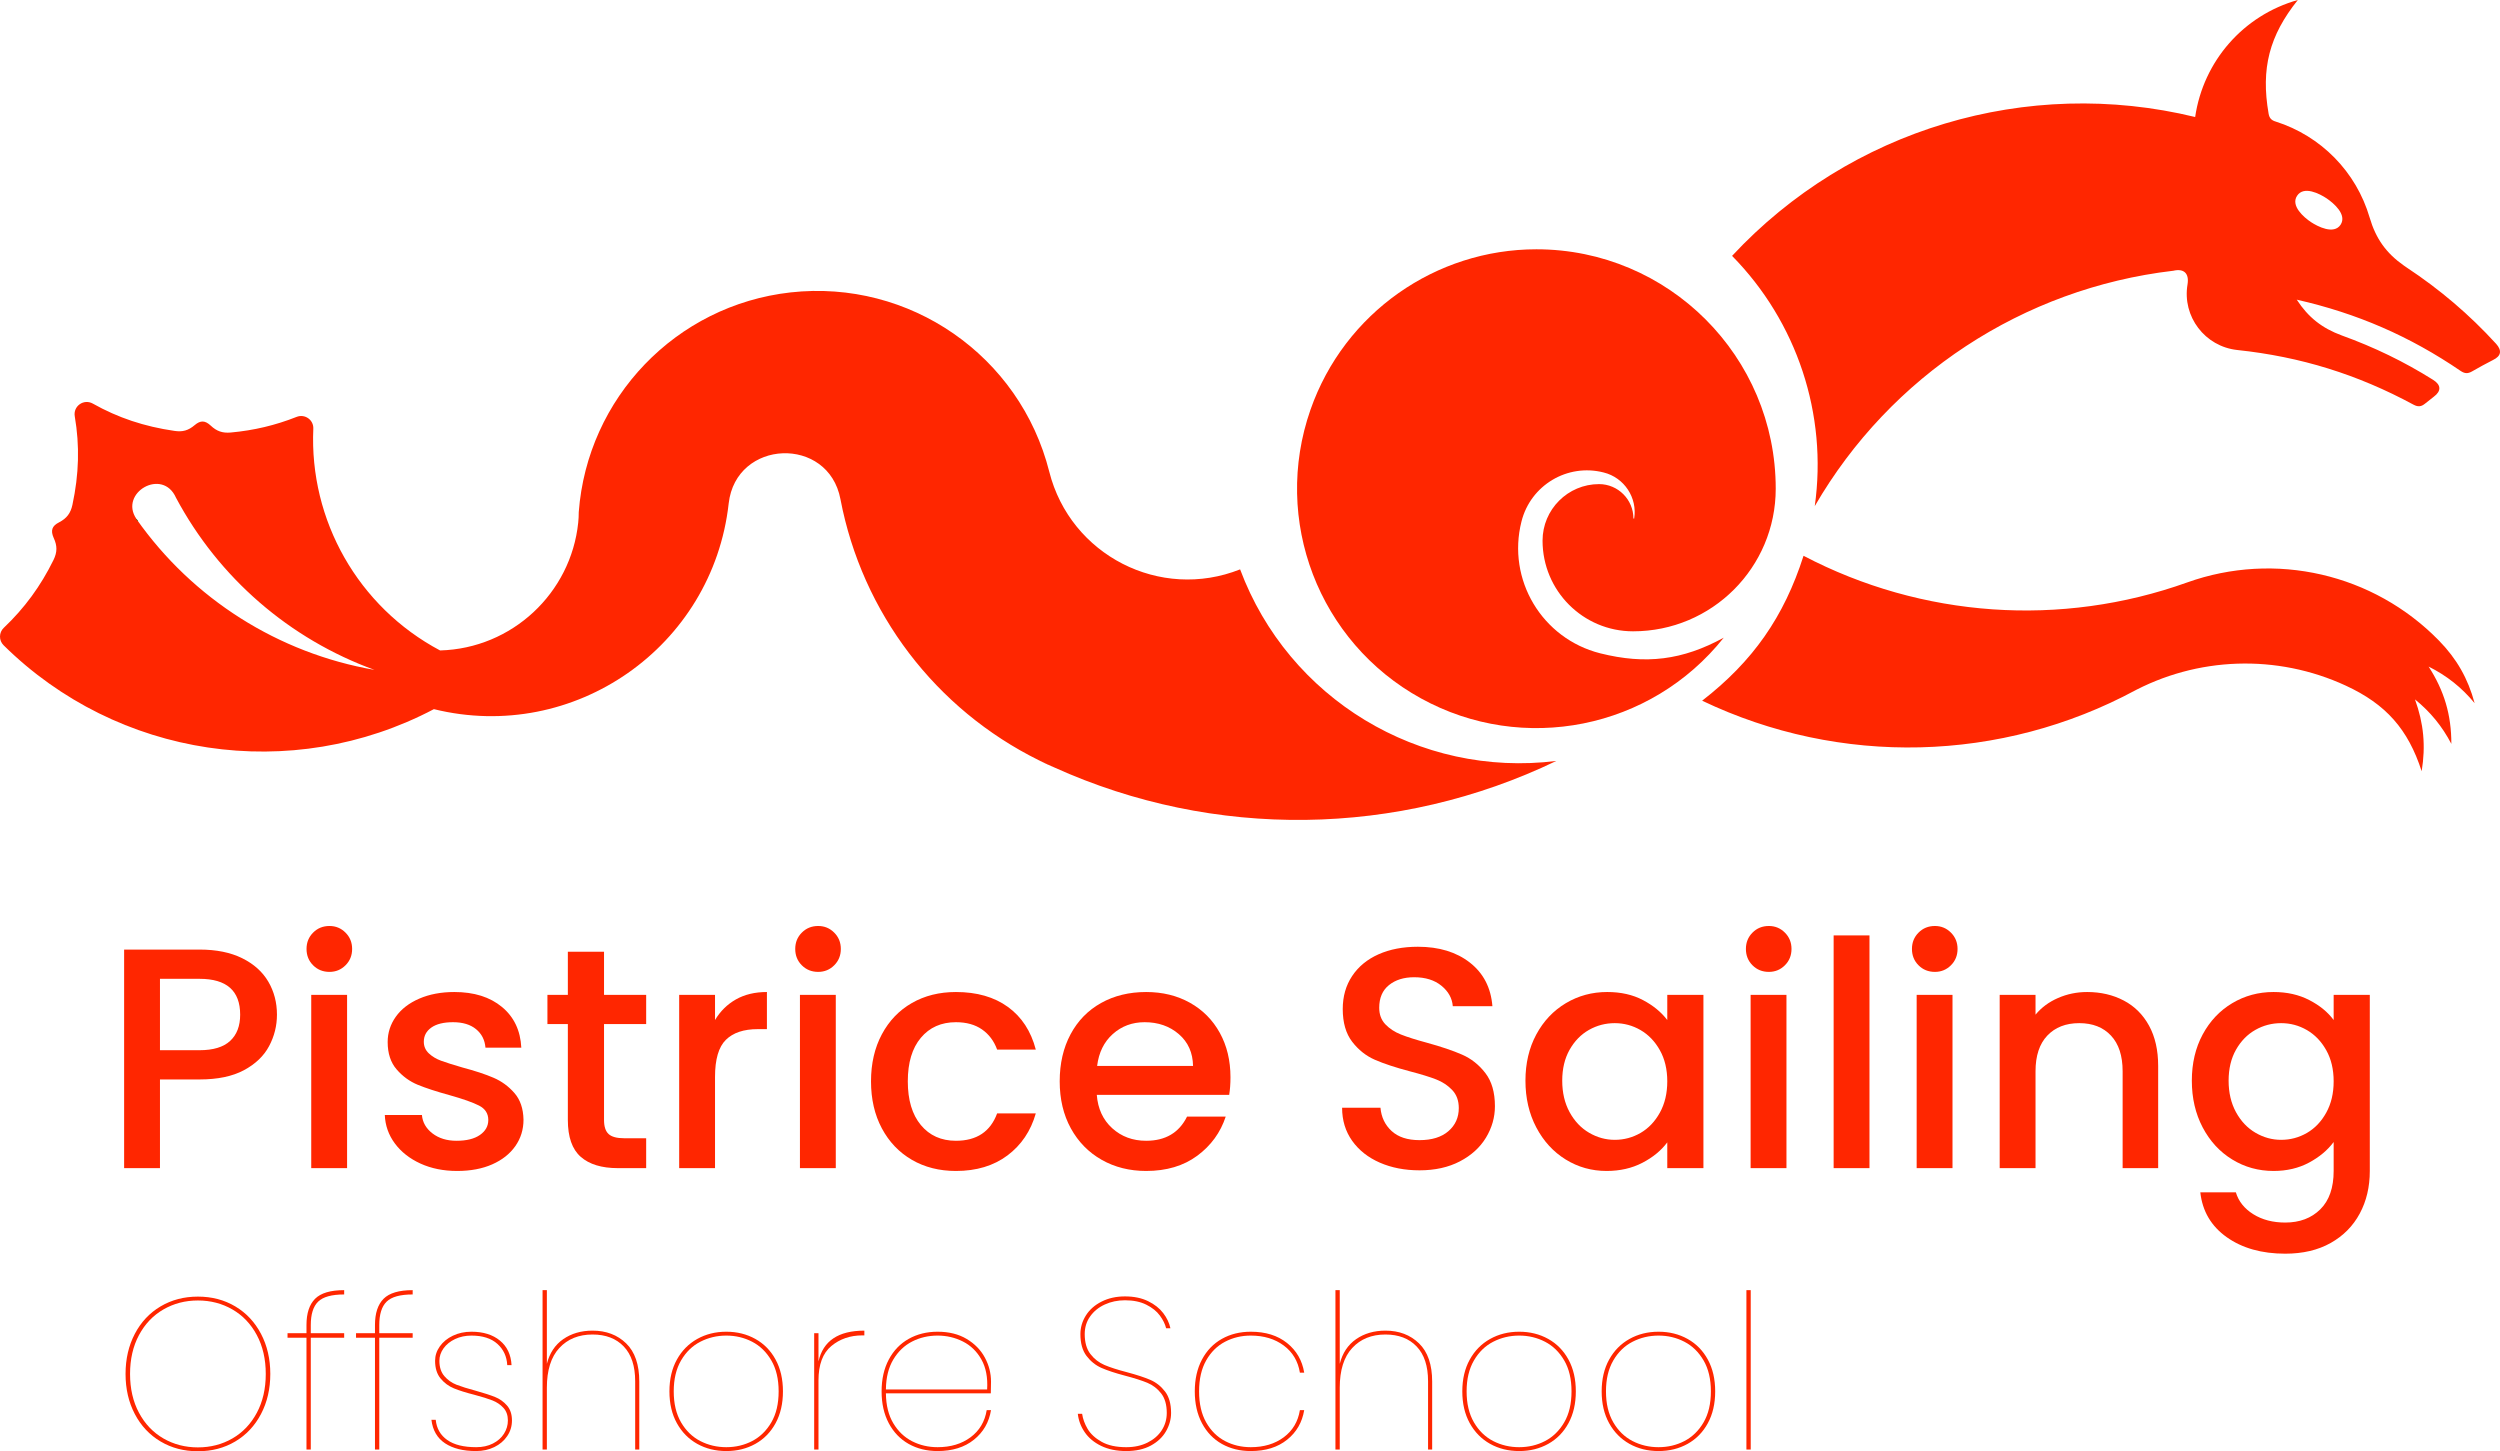 <?xml version="1.0" encoding="UTF-8" standalone="no"?>
<svg
   xmlns:dc="http://purl.org/dc/elements/1.1/"
   xmlns:cc="http://creativecommons.org/ns#"
   xmlns:rdf="http://www.w3.org/1999/02/22-rdf-syntax-ns#"
   xmlns:svg="http://www.w3.org/2000/svg"
   xmlns="http://www.w3.org/2000/svg"
   xmlns:xlink="http://www.w3.org/1999/xlink"
   xmlns:sodipodi="http://sodipodi.sourceforge.net/DTD/sodipodi-0.dtd"
   xmlns:inkscape="http://www.inkscape.org/namespaces/inkscape"
   width="1160.646pt"
   height="673.76pt"
   viewBox="0 0 1160.646 673.76"
   version="1.2"
   id="svg1321"
   sodipodi:docname="pistrice_logo.svg"
   inkscape:version="1.0.1 (c497b03c, 2020-09-10)">
  <sodipodi:namedview
     pagecolor="#ffffff"
     bordercolor="#666666"
     borderopacity="1"
     objecttolerance="10"
     gridtolerance="10"
     guidetolerance="10"
     inkscape:pageopacity="0"
     inkscape:pageshadow="2"
     inkscape:window-width="1680"
     inkscape:window-height="1022"
     id="namedview1323"
     showgrid="false"
     fit-margin-top="0"
     fit-margin-left="0"
     fit-margin-right="0"
     fit-margin-bottom="0"
     inkscape:zoom="0.64852941"
     inkscape:cx="768.09225"
     inkscape:cy="450.89062"
     inkscape:window-x="0"
     inkscape:window-y="0"
     inkscape:window-maximized="1"
     inkscape:current-layer="g1306" />
  <defs
     id="defs1240">
    <g
       id="g1227">
      <symbol
         overflow="visible"
         id="glyph0-0">
        <path
           style="stroke:none"
           d="M 0,-70 H 50 V 0 H 0 Z m 42,5 H 8 l 17,25.5 z M 5,-9.5 22,-35 5,-60.5 Z m 40,0 v -51 L 28,-35 Z M 42,-5 25,-30.5 8,-5 Z m 0,0"
           id="path1149" />
      </symbol>
      <symbol
         overflow="visible"
         id="glyph0-1">
        <path
           style="stroke:none"
           d="M 39.594,0.797 C 33.133,0.797 27.352,-0.719 22.25,-3.75 17.145,-6.781 13.16,-11.031 10.297,-16.5 7.43,-21.969 6,-28.164 6,-35.094 c 0,-6.938 1.43,-13.141 4.297,-18.609 2.863,-5.469 6.848,-9.719 11.953,-12.75 C 27.352,-69.484 33.133,-71 39.594,-71 c 6.469,0 12.25,1.516 17.344,4.547 5.102,3.031 9.086,7.281 11.953,12.75 2.875,5.469 4.312,11.672 4.312,18.609 0,6.93 -1.438,13.125 -4.312,18.594 -2.867,5.469 -6.852,9.719 -11.953,12.75 -5.094,3.031 -10.875,4.547 -17.344,4.547 z m 0,-1.797 c 5.875,0 11.207,-1.379 16,-4.141 4.801,-2.77 8.582,-6.738 11.344,-11.906 2.77,-5.164 4.156,-11.18 4.156,-18.047 0,-6.875 -1.387,-12.895 -4.156,-18.062 -2.762,-5.164 -6.543,-9.129 -11.344,-11.891 -4.793,-2.77 -10.125,-4.156 -16,-4.156 -5.867,0 -11.199,1.387 -16,4.156 -4.793,2.762 -8.574,6.727 -11.344,11.891 -2.773,5.168 -4.156,11.188 -4.156,18.062 0,6.867 1.383,12.883 4.156,18.047 2.77,5.168 6.551,9.137 11.344,11.906 C 28.395,-2.379 33.727,-1 39.594,-1 Z m 0,0"
           id="path1152" />
      </symbol>
      <symbol
         overflow="visible"
         id="glyph0-2">
        <path
           style="stroke:none"
           d="m 28.297,-72 c -5.805,0 -9.84,1.121 -12.109,3.359 -2.262,2.23 -3.391,5.844 -3.391,10.844 V -54 h 15.5 v 2.094 h -15.5 V 0 h -2 V -51.906 H 2 V -54 h 8.797 v -3.797 c 0,-5.469 1.332,-9.535 4,-12.203 2.664,-2.664 7.164,-4 13.5,-4 z m 0,0"
           id="path1155" />
      </symbol>
      <symbol
         overflow="visible"
         id="glyph0-3">
        <path
           style="stroke:none"
           d="m 25.906,0.703 c -5.938,0 -10.727,-1.195 -14.359,-3.594 -3.637,-2.406 -5.75,-6.039 -6.344,-10.906 h 2 c 0.395,4 2.176,7.121 5.344,9.359 3.164,2.23 7.648,3.344 13.453,3.344 2.938,0 5.52,-0.566 7.75,-1.703 2.227,-1.133 3.941,-2.648 5.141,-4.547 1.207,-1.906 1.812,-3.957 1.812,-6.156 0,-2.395 -0.688,-4.344 -2.062,-5.844 -1.367,-1.5 -3.062,-2.648 -5.094,-3.453 -2.031,-0.801 -4.812,-1.672 -8.344,-2.609 -3.938,-1 -7.125,-2 -9.562,-3 -2.43,-1 -4.492,-2.531 -6.188,-4.594 -1.699,-2.062 -2.547,-4.797 -2.547,-8.203 0,-2.395 0.727,-4.625 2.188,-6.688 1.469,-2.07 3.484,-3.723 6.047,-4.953 2.57,-1.238 5.457,-1.859 8.656,-1.859 5.469,0 9.867,1.371 13.203,4.109 3.332,2.73 5.133,6.527 5.406,11.391 h -2 c -0.211,-4 -1.73,-7.281 -4.562,-9.844 -2.836,-2.57 -6.852,-3.859 -12.047,-3.859 -2.805,0 -5.34,0.539 -7.609,1.609 -2.262,1.062 -4.043,2.496 -5.344,4.297 -1.293,1.805 -1.938,3.734 -1.938,5.797 0,2.938 0.766,5.309 2.297,7.109 1.531,1.793 3.41,3.125 5.641,4 2.238,0.867 5.223,1.797 8.953,2.797 3.801,1.062 6.785,2.031 8.953,2.906 2.164,0.867 4.016,2.184 5.547,3.953 1.531,1.762 2.297,4.074 2.297,6.938 0,2.668 -0.734,5.086 -2.203,7.25 -1.461,2.168 -3.461,3.871 -6,5.109 -2.531,1.227 -5.359,1.844 -8.484,1.844 z m 0,0"
           id="path1158" />
      </symbol>
      <symbol
         overflow="visible"
         id="glyph0-4">
        <path
           style="stroke:none"
           d="m 31.703,-55.203 c 6.332,0 11.531,1.969 15.594,5.906 4.07,3.93 6.109,9.859 6.109,17.797 V 0 H 51.5 v -31.703 c 0,-7.062 -1.766,-12.441 -5.297,-16.141 -3.531,-3.707 -8.367,-5.562 -14.5,-5.562 -6.406,0 -11.543,2.086 -15.406,6.25 C 12.43,-42.988 10.5,-36.836 10.5,-28.703 V 0 h -2 v -74 h 2 v 34.203 c 1.27,-5 3.801,-8.816 7.594,-11.453 3.801,-2.633 8.336,-3.953 13.609,-3.953 z m 0,0"
           id="path1161" />
      </symbol>
      <symbol
         overflow="visible"
         id="glyph0-5">
        <path
           style="stroke:none"
           d="m 32.406,0.703 c -5,0 -9.5,-1.113 -13.5,-3.344 -4,-2.238 -7.152,-5.441 -9.453,-9.609 C 7.148,-16.414 6,-21.332 6,-27 c 0,-5.664 1.148,-10.582 3.453,-14.75 2.301,-4.164 5.453,-7.363 9.453,-9.594 4,-2.238 8.5,-3.359 13.5,-3.359 5,0 9.5,1.121 13.5,3.359 4,2.23 7.129,5.43 9.391,9.594 2.27,4.168 3.406,9.086 3.406,14.75 0,5.668 -1.137,10.586 -3.406,14.75 -2.262,4.168 -5.391,7.371 -9.391,9.609 -4,2.23 -8.5,3.344 -13.5,3.344 z m 0,-1.797 c 4.332,0 8.332,-0.945 12,-2.844 3.664,-1.906 6.629,-4.789 8.891,-8.656 2.27,-3.875 3.406,-8.676 3.406,-14.406 0,-5.727 -1.137,-10.523 -3.406,-14.391 -2.262,-3.875 -5.227,-6.758 -8.891,-8.656 -3.668,-1.906 -7.668,-2.859 -12,-2.859 -4.336,0 -8.355,0.953 -12.062,2.859 -3.699,1.898 -6.684,4.797 -8.953,8.703 C 9.129,-37.445 8,-32.664 8,-27 c 0,5.668 1.129,10.453 3.391,14.359 2.27,3.898 5.254,6.797 8.953,8.703 3.707,1.898 7.727,2.844 12.062,2.844 z m 0,0"
           id="path1164" />
      </symbol>
      <symbol
         overflow="visible"
         id="glyph0-6">
        <path
           style="stroke:none"
           d="m 10.5,-40.906 c 2.133,-9.531 9.234,-14.297 21.297,-14.297 V -53 H 30.906 c -5.668,0 -10.484,1.652 -14.453,4.953 C 12.484,-44.742 10.5,-39.426 10.5,-32.094 V 0 h -2 v -54 h 2 z m 0,0"
           id="path1167" />
      </symbol>
      <symbol
         overflow="visible"
         id="glyph0-7">
        <path
           style="stroke:none"
           d="m 32,-1.094 c 6.062,0 11.16,-1.531 15.297,-4.594 4.133,-3.07 6.633,-7.273 7.5,-12.609 h 2 c -0.93,5.668 -3.578,10.25 -7.953,13.75 -4.367,3.5 -9.98,5.25 -16.844,5.25 -5,0 -9.469,-1.098 -13.406,-3.297 -3.93,-2.207 -7.012,-5.41 -9.25,-9.609 C 7.113,-16.398 6,-21.332 6,-27 c 0,-5.664 1.113,-10.598 3.344,-14.797 2.238,-4.195 5.32,-7.395 9.25,-9.594 3.938,-2.207 8.406,-3.312 13.406,-3.312 5.27,0 9.77,1.121 13.5,3.359 3.727,2.23 6.539,5.109 8.438,8.641 1.906,3.531 2.859,7.266 2.859,11.203 0,2.398 -0.031,4.199 -0.094,5.406 H 8 c 0.062,5.531 1.207,10.168 3.438,13.906 2.238,3.73 5.156,6.512 8.75,8.344 3.602,1.836 7.539,2.75 11.812,2.75 z m 0,-51.812 c -4.273,0 -8.211,0.918 -11.812,2.75 -3.594,1.836 -6.512,4.621 -8.75,8.359 C 9.207,-38.066 8.062,-33.438 8,-27.906 H 55 C 55.332,-33.438 54.445,-38.066 52.344,-41.797 50.25,-45.535 47.383,-48.32 43.75,-50.156 c -3.637,-1.832 -7.555,-2.75 -11.75,-2.75 z m 0,0"
           id="path1170" />
      </symbol>
      <symbol
         overflow="visible"
         id="glyph0-8">
        <path
           style="stroke:none"
           d=""
           id="path1173" />
      </symbol>
      <symbol
         overflow="visible"
         id="glyph0-9">
        <path
           style="stroke:none"
           d="m 27.797,0.703 c -4.469,0 -8.355,-0.797 -11.656,-2.391 C 12.848,-3.289 10.301,-5.41 8.5,-8.047 6.695,-10.68 5.629,-13.531 5.297,-16.594 h 2 c 0.332,2.336 1.18,4.668 2.547,7 1.375,2.336 3.539,4.336 6.5,6 2.969,1.668 6.785,2.5 11.453,2.5 3.738,0 7.039,-0.719 9.906,-2.156 2.863,-1.438 5.062,-3.352 6.594,-5.75 1.531,-2.395 2.297,-5.062 2.297,-8 0,-3.801 -0.867,-6.816 -2.594,-9.047 C 42.27,-28.285 40.117,-29.938 37.547,-31 c -2.562,-1.062 -6.012,-2.16 -10.344,-3.297 -4.531,-1.195 -8.168,-2.395 -10.906,-3.594 -2.73,-1.207 -5.047,-3.062 -6.953,-5.562 C 7.445,-45.953 6.5,-49.332 6.5,-53.594 c 0,-3.07 0.848,-5.957 2.547,-8.656 1.695,-2.695 4.129,-4.844 7.297,-6.438 3.164,-1.602 6.785,-2.406 10.859,-2.406 4.133,0 7.703,0.734 10.703,2.203 3,1.461 5.348,3.309 7.047,5.547 1.695,2.23 2.812,4.578 3.344,7.047 h -2 c -0.469,-1.938 -1.438,-3.906 -2.906,-5.906 -1.461,-2 -3.559,-3.68 -6.297,-5.047 -2.73,-1.363 -6.027,-2.047 -9.891,-2.047 -3.406,0 -6.527,0.652 -9.359,1.953 -2.836,1.293 -5.102,3.125 -6.797,5.5 -1.699,2.367 -2.547,5.117 -2.547,8.25 0,3.867 0.879,6.949 2.641,9.25 1.77,2.293 3.953,3.992 6.547,5.094 2.602,1.105 6.07,2.219 10.406,3.344 4.539,1.211 8.16,2.398 10.859,3.562 2.695,1.168 4.977,2.969 6.844,5.406 1.863,2.43 2.797,5.742 2.797,9.938 0,2.938 -0.781,5.773 -2.344,8.5 -1.562,2.73 -3.914,4.949 -7.047,6.656 -3.137,1.699 -6.938,2.547 -11.406,2.547 z m 0,0"
           id="path1176" />
      </symbol>
      <symbol
         overflow="visible"
         id="glyph0-10">
        <path
           style="stroke:none"
           d="m 6,-27 c 0,-5.664 1.113,-10.598 3.344,-14.797 2.238,-4.195 5.32,-7.395 9.25,-9.594 3.938,-2.207 8.406,-3.312 13.406,-3.312 6.863,0 12.477,1.75 16.844,5.25 4.375,3.5 7.023,8.086 7.953,13.75 h -2 c -0.867,-5.332 -3.367,-9.531 -7.5,-12.594 C 43.16,-51.367 38.062,-52.906 32,-52.906 c -4.336,0 -8.32,0.953 -11.953,2.859 -3.637,1.898 -6.555,4.781 -8.75,8.656 C 9.098,-37.523 8,-32.727 8,-27 c 0,5.73 1.098,10.531 3.297,14.406 2.195,3.867 5.113,6.75 8.75,8.656 3.633,1.898 7.617,2.844 11.953,2.844 6.062,0 11.16,-1.531 15.297,-4.594 4.133,-3.07 6.633,-7.273 7.5,-12.609 h 2 c -0.93,5.668 -3.578,10.25 -7.953,13.75 -4.367,3.5 -9.98,5.25 -16.844,5.25 -5,0 -9.469,-1.098 -13.406,-3.297 -3.93,-2.207 -7.012,-5.41 -9.25,-9.609 C 7.113,-16.398 6,-21.332 6,-27 Z m 0,0"
           id="path1179" />
      </symbol>
      <symbol
         overflow="visible"
         id="glyph0-11">
        <path
           style="stroke:none"
           d="M 10.5,-74 V 0 h -2 v -74 z m 0,0"
           id="path1182" />
      </symbol>
      <symbol
         overflow="visible"
         id="glyph1-0">
        <path
           style="stroke:none"
           d="M 0,-102.203 H 73 V 0 H 0 Z m 61.312,7.297 H 11.688 L 36.5,-57.672 Z M 7.297,-13.875 32.125,-51.094 7.297,-88.328 Z m 58.406,0 V -88.328 L 40.875,-51.094 Z M 61.312,-7.297 36.5,-44.531 11.688,-7.297 Z m 0,0"
           id="path1185" />
      </symbol>
      <symbol
         overflow="visible"
         id="glyph1-1">
        <path
           style="stroke:none"
           d="m 81.906,-71.25 c 0,5.156 -1.219,10.027 -3.656,14.609 -2.43,4.574 -6.32,8.297 -11.672,11.172 -5.355,2.867 -12.219,4.297 -20.594,4.297 H 27.594 V 0 H 10.953 v -101.469 h 35.031 c 7.789,0 14.383,1.34 19.781,4.016 5.406,2.68 9.445,6.305 12.125,10.875 2.676,4.574 4.016,9.684 4.016,15.328 z m -35.922,16.5 c 6.332,0 11.055,-1.43 14.172,-4.297 3.113,-2.875 4.672,-6.941 4.672,-12.203 0,-11.094 -6.281,-16.641 -18.844,-16.641 H 27.594 V -54.75 Z m 0,0"
           id="path1188" />
      </symbol>
      <symbol
         overflow="visible"
         id="glyph1-2">
        <path
           style="stroke:none"
           d="m 19.422,-91.109 c -3.023,0 -5.555,-1.02 -7.594,-3.062 -2.043,-2.039 -3.062,-4.57 -3.062,-7.594 0,-3.008 1.02,-5.535 3.062,-7.578 2.039,-2.051 4.57,-3.078 7.594,-3.078 2.914,0 5.395,1.027 7.438,3.078 2.051,2.043 3.078,4.57 3.078,7.578 0,3.023 -1.027,5.555 -3.078,7.594 -2.043,2.043 -4.523,3.062 -7.438,3.062 z m 8.172,10.656 V 0 H 10.953 v -80.453 z m 0,0"
           id="path1191" />
      </symbol>
      <symbol
         overflow="visible"
         id="glyph1-3">
        <path
           style="stroke:none"
           d="m 40.156,1.312 c -6.336,0 -12.008,-1.141 -17.016,-3.422 -5.012,-2.289 -8.98,-5.406 -11.906,-9.344 -2.918,-3.945 -4.477,-8.352 -4.672,-13.219 h 17.234 c 0.289,3.406 1.922,6.258 4.891,8.547 2.969,2.281 6.691,3.422 11.172,3.422 4.664,0 8.289,-0.898 10.875,-2.703 2.582,-1.801 3.875,-4.113 3.875,-6.938 0,-3.008 -1.438,-5.242 -4.312,-6.703 -2.875,-1.469 -7.43,-3.078 -13.656,-4.828 -6.031,-1.656 -10.949,-3.258 -14.75,-4.812 -3.793,-1.562 -7.074,-3.945 -9.844,-7.156 -2.773,-3.207 -4.156,-7.441 -4.156,-12.703 0,-4.281 1.258,-8.195 3.781,-11.75 2.531,-3.551 6.156,-6.348 10.875,-8.391 4.727,-2.051 10.16,-3.078 16.297,-3.078 9.145,0 16.516,2.312 22.109,6.938 5.594,4.625 8.586,10.93 8.984,18.906 H 53.297 C 53.004,-59.516 51.539,-62.383 48.906,-64.531 46.281,-66.676 42.727,-67.75 38.25,-67.75 c -4.375,0 -7.734,0.828 -10.078,2.484 -2.336,1.656 -3.5,3.852 -3.5,6.578 0,2.137 0.773,3.938 2.328,5.406 1.562,1.461 3.461,2.602 5.703,3.422 2.238,0.824 5.547,1.871 9.922,3.141 5.844,1.555 10.641,3.137 14.391,4.75 3.75,1.605 6.984,3.965 9.703,7.078 2.727,3.117 4.141,7.25 4.234,12.406 0,4.574 -1.266,8.664 -3.797,12.266 C 64.625,-6.613 61.047,-3.789 56.422,-1.75 51.805,0.289 46.383,1.312 40.156,1.312 Z m 0,0"
           id="path1194" />
      </symbol>
      <symbol
         overflow="visible"
         id="glyph1-4">
        <path
           style="stroke:none"
           d="m 30.375,-66.875 v 44.531 c 0,3.023 0.703,5.188 2.109,6.5 1.414,1.312 3.828,1.969 7.234,1.969 H 49.938 V 0 H 36.797 c -7.5,0 -13.246,-1.75 -17.234,-5.25 -3.992,-3.508 -5.984,-9.207 -5.984,-17.094 V -66.875 H 4.094 v -13.578 h 9.484 V -100.453 H 30.375 v 20 H 49.938 V -66.875 Z m 0,0"
           id="path1197" />
      </symbol>
      <symbol
         overflow="visible"
         id="glyph1-5">
        <path
           style="stroke:none"
           d="m 27.594,-68.766 c 2.438,-4.082 5.672,-7.27 9.703,-9.562 4.039,-2.289 8.836,-3.438 14.391,-3.438 v 17.234 h -4.234 c -6.523,0 -11.465,1.656 -14.828,4.969 -3.355,3.305 -5.031,9.043 -5.031,17.219 V 0 H 10.953 V -80.453 H 27.594 Z m 0,0"
           id="path1200" />
      </symbol>
      <symbol
         overflow="visible"
         id="glyph1-6">
        <path
           style="stroke:none"
           d="m 5.406,-40.297 c 0,-8.27 1.676,-15.547 5.031,-21.828 3.352,-6.281 8,-11.125 13.938,-14.531 5.938,-3.406 12.754,-5.109 20.453,-5.109 9.727,0 17.781,2.312 24.156,6.938 6.375,4.625 10.68,11.219 12.922,19.781 H 63.953 C 62.492,-59.035 60.156,-62.148 56.938,-64.391 53.727,-66.629 49.691,-67.75 44.828,-67.75 c -6.812,0 -12.242,2.414 -16.281,7.234 -4.043,4.812 -6.062,11.555 -6.062,20.219 0,8.668 2.02,15.434 6.062,20.297 4.039,4.867 9.469,7.297 16.281,7.297 9.633,0 16.008,-4.234 19.125,-12.703 H 81.906 c -2.336,8.18 -6.715,14.68 -13.141,19.5 -6.43,4.812 -14.406,7.219 -23.938,7.219 C 37.129,1.312 30.312,-0.41 24.375,-3.859 18.438,-7.316 13.789,-12.188 10.438,-18.469 7.082,-24.75 5.406,-32.023 5.406,-40.297 Z m 0,0"
           id="path1203" />
      </symbol>
      <symbol
         overflow="visible"
         id="glyph1-7">
        <path
           style="stroke:none"
           d="m 84.688,-42.188 c 0,3.012 -0.199,5.734 -0.594,8.172 H 22.625 c 0.488,6.43 2.875,11.59 7.156,15.484 4.281,3.887 9.535,5.828 15.766,5.828 8.957,0 15.285,-3.742 18.984,-11.234 h 17.953 c -2.43,7.398 -6.828,13.453 -13.203,18.172 -6.375,4.719 -14.289,7.078 -23.734,7.078 -7.688,0 -14.574,-1.723 -20.656,-5.172 C 18.805,-7.316 14.035,-12.188 10.578,-18.469 7.129,-24.75 5.406,-32.023 5.406,-40.297 c 0,-8.27 1.676,-15.547 5.031,-21.828 3.352,-6.281 8.07,-11.125 14.156,-14.531 6.082,-3.406 13.066,-5.109 20.953,-5.109 7.594,0 14.359,1.656 20.297,4.969 5.938,3.312 10.562,7.965 13.875,13.953 3.312,5.98 4.969,12.867 4.969,20.656 z m -17.375,-5.266 c -0.105,-6.125 -2.297,-11.035 -6.578,-14.734 -4.281,-3.707 -9.586,-5.562 -15.906,-5.562 -5.75,0 -10.672,1.828 -14.766,5.484 -4.086,3.648 -6.512,8.586 -7.281,14.812 z m 0,0"
           id="path1206" />
      </symbol>
      <symbol
         overflow="visible"
         id="glyph1-8">
        <path
           style="stroke:none"
           d=""
           id="path1209" />
      </symbol>
      <symbol
         overflow="visible"
         id="glyph1-9">
        <path
           style="stroke:none"
           d="m 44.391,1.016 c -6.824,0 -12.961,-1.188 -18.406,-3.562 C 20.535,-4.93 16.254,-8.312 13.141,-12.688 10.023,-17.07 8.469,-22.188 8.469,-28.031 h 17.812 c 0.383,4.375 2.109,7.977 5.172,10.797 3.07,2.824 7.383,4.234 12.938,4.234 5.738,0 10.211,-1.383 13.422,-4.156 3.219,-2.77 4.828,-6.348 4.828,-10.734 0,-3.406 -1,-6.176 -3,-8.312 -2,-2.145 -4.484,-3.801 -7.453,-4.969 -2.969,-1.164 -7.078,-2.43 -12.328,-3.797 -6.617,-1.75 -11.996,-3.523 -16.141,-5.328 -4.137,-1.801 -7.664,-4.598 -10.578,-8.391 -2.918,-3.801 -4.375,-8.863 -4.375,-15.188 0,-5.844 1.457,-10.953 4.375,-15.328 2.914,-4.383 7,-7.742 12.25,-10.078 5.258,-2.332 11.348,-3.5 18.266,-3.5 9.832,0 17.883,2.461 24.156,7.375 6.281,4.918 9.758,11.656 10.438,20.219 H 59.859 c -0.293,-3.695 -2.047,-6.859 -5.266,-9.484 -3.211,-2.633 -7.438,-3.953 -12.688,-3.953 -4.773,0 -8.668,1.219 -11.688,3.656 -3.012,2.43 -4.516,5.934 -4.516,10.516 0,3.117 0.945,5.672 2.844,7.672 1.895,1.992 4.301,3.57 7.219,4.734 2.926,1.168 6.914,2.434 11.969,3.797 6.719,1.844 12.191,3.695 16.422,5.547 4.238,1.844 7.844,4.695 10.812,8.547 2.969,3.844 4.453,8.977 4.453,15.391 0,5.156 -1.387,10.027 -4.156,14.609 -2.773,4.574 -6.812,8.246 -12.125,11.016 -5.305,2.773 -11.555,4.156 -18.75,4.156 z m 0,0"
           id="path1212" />
      </symbol>
      <symbol
         overflow="visible"
         id="glyph1-10">
        <path
           style="stroke:none"
           d="m 5.406,-40.594 c 0,-8.07 1.676,-15.223 5.031,-21.453 3.352,-6.227 7.926,-11.07 13.719,-14.531 5.789,-3.457 12.191,-5.188 19.203,-5.188 6.332,0 11.859,1.246 16.578,3.734 4.719,2.48 8.488,5.57 11.312,9.266 v -11.688 H 88.031 V 0 H 71.25 V -11.969 C 68.426,-8.176 64.578,-5.016 59.703,-2.484 54.836,0.047 49.289,1.312 43.062,1.312 36.156,1.312 29.828,-0.461 24.078,-4.016 18.336,-7.566 13.789,-12.531 10.438,-18.906 7.082,-25.281 5.406,-32.508 5.406,-40.594 Z M 71.25,-40.297 c 0,-5.551 -1.148,-10.367 -3.438,-14.453 -2.281,-4.082 -5.273,-7.195 -8.969,-9.344 -3.699,-2.145 -7.695,-3.219 -11.984,-3.219 -4.281,0 -8.273,1.047 -11.969,3.141 -3.699,2.094 -6.695,5.164 -8.984,9.203 -2.281,4.043 -3.422,8.836 -3.422,14.375 0,5.555 1.141,10.422 3.422,14.609 2.289,4.188 5.312,7.375 9.062,9.562 3.75,2.188 7.711,3.281 11.891,3.281 4.289,0 8.285,-1.066 11.984,-3.203 3.695,-2.145 6.688,-5.285 8.969,-9.422 2.289,-4.133 3.438,-8.977 3.438,-14.531 z m 0,0"
           id="path1215" />
      </symbol>
      <symbol
         overflow="visible"
         id="glyph1-11">
        <path
           style="stroke:none"
           d="M 27.594,-108.047 V 0 H 10.953 v -108.047 z m 0,0"
           id="path1218" />
      </symbol>
      <symbol
         overflow="visible"
         id="glyph1-12">
        <path
           style="stroke:none"
           d="m 51.531,-81.766 c 6.332,0 12.004,1.32 17.016,3.953 5.008,2.625 8.926,6.516 11.75,11.672 2.82,5.156 4.234,11.387 4.234,18.688 V 0 h -16.5 v -44.969 c 0,-7.195 -1.805,-12.719 -5.406,-16.562 -3.594,-3.852 -8.508,-5.781 -14.734,-5.781 -6.23,0 -11.172,1.93 -14.828,5.781 -3.648,3.844 -5.469,9.367 -5.469,16.562 V 0 H 10.953 V -80.453 H 27.594 V -71.25 c 2.727,-3.312 6.207,-5.891 10.438,-7.734 4.238,-1.852 8.738,-2.781 13.5,-2.781 z m 0,0"
           id="path1221" />
      </symbol>
      <symbol
         overflow="visible"
         id="glyph1-13">
        <path
           style="stroke:none"
           d="m 43.359,-81.766 c 6.227,0 11.75,1.246 16.562,3.734 4.82,2.48 8.598,5.57 11.328,9.266 v -11.688 H 88.031 V 1.312 c 0,7.395 -1.559,13.988 -4.672,19.781 -3.117,5.789 -7.617,10.344 -13.5,13.656 -5.887,3.312 -12.918,4.969 -21.094,4.969 -10.906,0 -19.965,-2.559 -27.172,-7.672 -7.199,-5.117 -11.281,-12.055 -12.25,-20.812 h 16.5 c 1.258,4.188 3.957,7.57 8.094,10.156 4.145,2.582 9.086,3.875 14.828,3.875 6.719,0 12.145,-2.047 16.281,-6.141 C 69.18,15.039 71.25,9.102 71.25,1.312 V -12.125 C 68.426,-8.32 64.602,-5.129 59.781,-2.547 54.969,0.023 49.492,1.312 43.359,1.312 36.348,1.312 29.945,-0.461 24.156,-4.016 18.363,-7.566 13.789,-12.531 10.438,-18.906 c -3.355,-6.375 -5.031,-13.602 -5.031,-21.688 0,-8.07 1.676,-15.223 5.031,-21.453 3.352,-6.227 7.926,-11.07 13.719,-14.531 5.789,-3.457 12.191,-5.188 19.203,-5.188 z M 71.25,-40.297 c 0,-5.551 -1.148,-10.367 -3.438,-14.453 -2.281,-4.082 -5.273,-7.195 -8.969,-9.344 -3.699,-2.145 -7.695,-3.219 -11.984,-3.219 -4.281,0 -8.273,1.047 -11.969,3.141 -3.699,2.094 -6.695,5.164 -8.984,9.203 -2.281,4.043 -3.422,8.836 -3.422,14.375 0,5.555 1.141,10.422 3.422,14.609 2.289,4.188 5.312,7.375 9.062,9.562 3.75,2.188 7.711,3.281 11.891,3.281 4.289,0 8.285,-1.066 11.984,-3.203 3.695,-2.145 6.688,-5.285 8.969,-9.422 2.289,-4.133 3.438,-8.977 3.438,-14.531 z m 0,0"
           id="path1224" />
      </symbol>
    </g>
    <clipPath
       id="clip2">
      <path
         d="M 0.094,0.566 H 222.324 V 222.863 H 0.094 Z m 0,0"
         id="path1229" />
    </clipPath>
    <clipPath
       id="clip1">
      <rect
         x="0"
         y="0"
         width="223"
         height="223"
         id="rect1232" />
    </clipPath>
    <g
       id="surface48018"
       clip-path="url(#clip1)">
      <g
         clip-path="url(#clip2)"
         clip-rule="nonzero"
         id="g1237">
        <path
           style="fill:#ff2600;fill-opacity:1;fill-rule:nonzero;stroke:none"
           d="m 156.598,125.613 c 1.605,-9.621 -4.555,-19.07 -14.176,-21.434 -16.789,-4.301 -33.918,5.906 -38.137,22.781 -6.832,27 9.535,54.34 36.535,61.172 21.176,5.316 38.223,3.207 57.375,-7.254 -33.75,42.438 -93.152,54.336 -140.57,28.18 C 10.121,182.902 -11.562,126.289 6.328,75.07 22.105,29.93 64.629,0.566 111.203,0.566 c 61.34,0 111.125,49.781 111.125,111.125 0,36.617 -29.617,66.234 -66.238,66.234 -23.199,0 -42.016,-18.816 -42.016,-42.105 0,-14.426 11.727,-26.238 26.238,-26.238 8.777,0 15.949,7.172 15.949,15.945 z m 0,0"
           id="path1235" />
      </g>
    </g>
  </defs>
  <g
     id="surface48014"
     transform="translate(-98.931,-86.832)">
    <g
       style="fill:#ff2600;fill-opacity:1"
       id="g1272">
      <use
         xlink:href="#glyph0-1"
         x="151.219"
         y="759.795"
         id="use1242"
         width="100%"
         height="100%" />
      <use
         xlink:href="#glyph0-2"
         x="230.419"
         y="759.795"
         id="use1244"
         width="100%"
         height="100%" />
      <use
         xlink:href="#glyph0-2"
         x="262.219"
         y="759.795"
         id="use1246"
         width="100%"
         height="100%" />
      <use
         xlink:href="#glyph0-3"
         x="294.019"
         y="759.795"
         id="use1248"
         width="100%"
         height="100%" />
      <use
         xlink:href="#glyph0-4"
         x="342.319"
         y="759.795"
         id="use1250"
         width="100%"
         height="100%" />
      <use
         xlink:href="#glyph0-5"
         x="403.719"
         y="759.795"
         id="use1252"
         width="100%"
         height="100%" />
      <use
         xlink:href="#glyph0-6"
         x="468.419"
         y="759.795"
         id="use1254"
         width="100%"
         height="100%" />
      <use
         xlink:href="#glyph0-7"
         x="502.219"
         y="759.795"
         id="use1256"
         width="100%"
         height="100%" />
      <use
         xlink:href="#glyph0-8"
         x="565.019"
         y="759.795"
         id="use1258"
         width="100%"
         height="100%" />
      <use
         xlink:href="#glyph0-9"
         x="594.019"
         y="759.795"
         id="use1260"
         width="100%"
         height="100%" />
      <use
         xlink:href="#glyph0-10"
         x="647.619"
         y="759.795"
         id="use1262"
         width="100%"
         height="100%" />
      <use
         xlink:href="#glyph0-4"
         x="710.419"
         y="759.795"
         id="use1264"
         width="100%"
         height="100%" />
      <use
         xlink:href="#glyph0-5"
         x="771.819"
         y="759.795"
         id="use1266"
         width="100%"
         height="100%" />
      <use
         xlink:href="#glyph0-5"
         x="836.519"
         y="759.795"
         id="use1268"
         width="100%"
         height="100%" />
      <use
         xlink:href="#glyph0-11"
         x="901.219"
         y="759.795"
         id="use1270"
         width="100%"
         height="100%" />
    </g>
    <g
       style="fill:#ff2600;fill-opacity:1"
       id="g1306">
      <use
         xlink:href="#glyph1-1"
         x="145.603"
         y="629.15"
         id="use1274"
         width="100%"
         height="100%" />
      <use
         xlink:href="#glyph1-2"
         x="232.473"
         y="629.15"
         id="use1276"
         width="100%"
         height="100%" />
      <use
         xlink:href="#glyph1-3"
         x="271.017"
         y="629.15"
         id="use1278"
         width="100%"
         height="100%" />
      <use
         xlink:href="#glyph1-4"
         x="348.981"
         y="629.15"
         id="use1280"
         width="100%"
         height="100%" />
      <use
         xlink:href="#glyph1-5"
         x="403.293"
         y="629.15"
         id="use1282"
         width="100%"
         height="100%" />
      <use
         xlink:href="#glyph1-2"
         x="459.357"
         y="629.15"
         id="use1284"
         width="100%"
         height="100%" />
      <use
         xlink:href="#glyph1-6"
         x="497.901"
         y="629.15"
         id="use1286"
         width="100%"
         height="100%" />
      <use
         xlink:href="#glyph1-7"
         x="585.501"
         y="629.15"
         id="use1288"
         width="100%"
         height="100%" />
      <use
         xlink:href="#glyph1-8"
         x="675.583"
         y="629.15"
         id="use1290"
         width="100%"
         height="100%" />
      <use
         xlink:href="#glyph1-9"
         x="713.543"
         y="629.15"
         id="use1292"
         width="100%"
         height="100%" />
      <use
         xlink:href="#glyph1-10"
         x="801.727"
         y="629.15"
         id="use1294"
         width="100%"
         height="100%" />
      <use
         xlink:href="#glyph1-2"
         x="900.715"
         y="629.15"
         id="use1296"
         width="100%"
         height="100%" />
      <use
         xlink:href="#glyph1-11"
         x="939.259"
         y="629.15"
         id="use1298"
         width="100%"
         height="100%" />
      <use
         xlink:href="#glyph1-2"
         x="977.803"
         y="629.15"
         id="use1300"
         width="100%"
         height="100%" />
      <use
         xlink:href="#glyph1-12"
         x="1016.347"
         y="629.15"
         id="use1302"
         width="100%"
         height="100%" />
      <use
         xlink:href="#glyph1-13"
         x="1111.101"
         y="629.15"
         id="use1304"
         width="100%"
         height="100%" />
    </g>
    <path
       style="fill:#ff2600;fill-opacity:1;fill-rule:nonzero;stroke:none"
       d="m 1090.469,407.219 c -62.465,33.695 -137.266,35.523 -201.305,4.922 23.539,-18.238 38.004,-38.914 47.074,-67.277 55.012,28.832 119.578,33.324 178.055,12.391 40.891,-14.641 86.559,-4.113 116.914,26.949 8.293,8.484 13.496,17.602 16.582,29.059 -6.047,-7.297 -12.883,-12.727 -21.355,-16.969 7.293,11.316 10.562,22.418 10.562,35.883 -4.297,-8.195 -9.711,-14.812 -16.891,-20.648 4.059,11.168 5.035,21.633 3.105,33.359 -6.312,-19.539 -16.559,-31.105 -35.195,-39.73 -31.992,-14.801 -69.109,-13.547 -100.031,3.383 z m 0,0"
       id="path1308" />
    <path
       style="fill:#ff2600;fill-opacity:1;fill-rule:nonzero;stroke:none"
       d="m 588.43,443.145 c -2.785,-1.184 -5.566,-2.531 -8.352,-3.883 z m 0,0"
       id="path1310" />
    <path
       style="fill:#ff2600;fill-opacity:1;fill-rule:nonzero;stroke:none"
       d="m 162.34,327.891 c 0,-0.09 -0.09,-0.09 -0.09,-0.172 -8.18,-12.066 12.148,-23.961 18.398,-9.789 19.82,37.133 52.652,65.562 92.133,79.898 -44.633,-7.758 -84.371,-32.898 -110.441,-69.938 m 512.32,23.277 c -37.121,14.773 -78.801,-6.578 -88.59,-45.309 -13.59,-53.91 -64.891,-89.43 -120.152,-83.27 -53.238,5.988 -94.328,49.02 -98.297,102.008 0,1.684 -0.082,3.293 -0.25,4.895 -3.383,32.648 -30.633,58.387 -64.133,59.32 -38.078,-20.223 -60.75,-60.473 -58.848,-102.965 0.18,-4.098 -3.941,-6.977 -7.75,-5.469 -9.812,3.891 -19.82,6.281 -30.602,7.262 -3.789,0.34 -6.488,-0.59 -9.277,-3.211 -2.613,-2.438 -4.723,-2.527 -7.422,-0.25 -2.961,2.531 -5.66,3.289 -9.449,2.699 -13.93,-2.02 -26.191,-6.09 -37.852,-12.66 -4.211,-2.371 -9.219,1.152 -8.398,5.91 2.328,13.613 1.969,26.871 -1.09,41.09 -0.84,3.879 -2.609,6.242 -6.16,8.102 -3.371,1.688 -4.051,3.801 -2.531,7.258 1.691,3.633 1.691,6.582 -0.078,10.211 -5.992,12.18 -13.461,22.371 -23.09,31.512 -2.313,2.18 -2.352,5.867 -0.09,8.102 52.809,52.195 133.617,64.5 199.77,29.66 65.059,16.027 129.43,-28.863 136.859,-95.512 3.371,-29.871 46.32,-31.559 51.891,-1.941 10.059,52.762 44.25,97.531 92.148,121.203 0.051,0.016 0.109,0.047 0.16,0.078 2.301,1.129 4.641,2.219 7,3.25 74.082,33.5 159.469,32.398 233.039,-3.031 -63.617,7.93 -124.359,-28.859 -146.809,-88.941"
       id="path1312" />
    <path
       style="fill:#ff2600;fill-opacity:1;fill-rule:nonzero;stroke:#007d00;stroke-width:0.25;stroke-linecap:round;stroke-linejoin:round;stroke-miterlimit:4;stroke-opacity:1"
       d="M 0.001,-0.002 C -0.17,0.256 -0.42,0.506 -0.506,0.76"
       transform="matrix(1,0,0,-1,162.842,328.647)"
       id="path1314" />
    <use
       xlink:href="#surface48018"
       transform="translate(701,202)"
       id="use1316"
       x="0"
       y="0"
       width="100%"
       height="100%" />
    <path
       style="fill:#ff2600;fill-opacity:1;fill-rule:nonzero;stroke:none"
       d="m 1185.551,191.199 c -3.121,4.641 -10.551,0.84 -13.75,-1.27 -3.289,-2.191 -9.539,-7.59 -6.41,-12.23 3.121,-4.73 10.461,-0.93 13.75,1.262 3.211,2.199 9.527,7.508 6.41,12.238 m 72.231,55.262 c -12.41,-13.582 -26.082,-25.223 -41.52,-35.43 -0.422,-0.344 -0.922,-0.594 -1.351,-0.934 -8.18,-5.738 -12.992,-12.488 -15.859,-22.277 -6.242,-21.262 -22.609,-37.883 -43.621,-44.551 -2.031,-0.59 -2.949,-1.68 -3.289,-3.711 -3.629,-20.918 0.34,-36.199 13.578,-52.727 -25.219,7.078 -43.867,28.348 -47.668,54.328 -78.051,-18.98 -160.23,5.66 -214.992,64.469 30.133,30.633 44.391,73.57 38.391,116.18 35.109,-60.66 96.781,-101.078 166.312,-109.258 h 0.078 c 4.981,-1.191 7.512,1.18 6.672,6.32 -2.531,14.938 8.098,28.859 23.117,30.461 29.441,3.129 55.77,11.309 81.84,25.398 2.109,1.102 3.543,0.93 5.32,-0.512 1.351,-1.09 2.699,-2.109 4.051,-3.199 3.539,-2.621 3.461,-5.488 -0.34,-7.848 -13.422,-8.441 -27.422,-15.191 -42.359,-20.59 -9.191,-3.371 -15.609,-8.434 -20.922,-16.621 27.93,6.328 52.48,16.961 76.191,33.16 1.851,1.18 3.199,1.27 5.148,0.168 3.203,-1.859 6.492,-3.629 9.781,-5.32 3.801,-1.848 4.219,-4.379 1.442,-7.508"
       id="path1318" />
  </g>
</svg>
